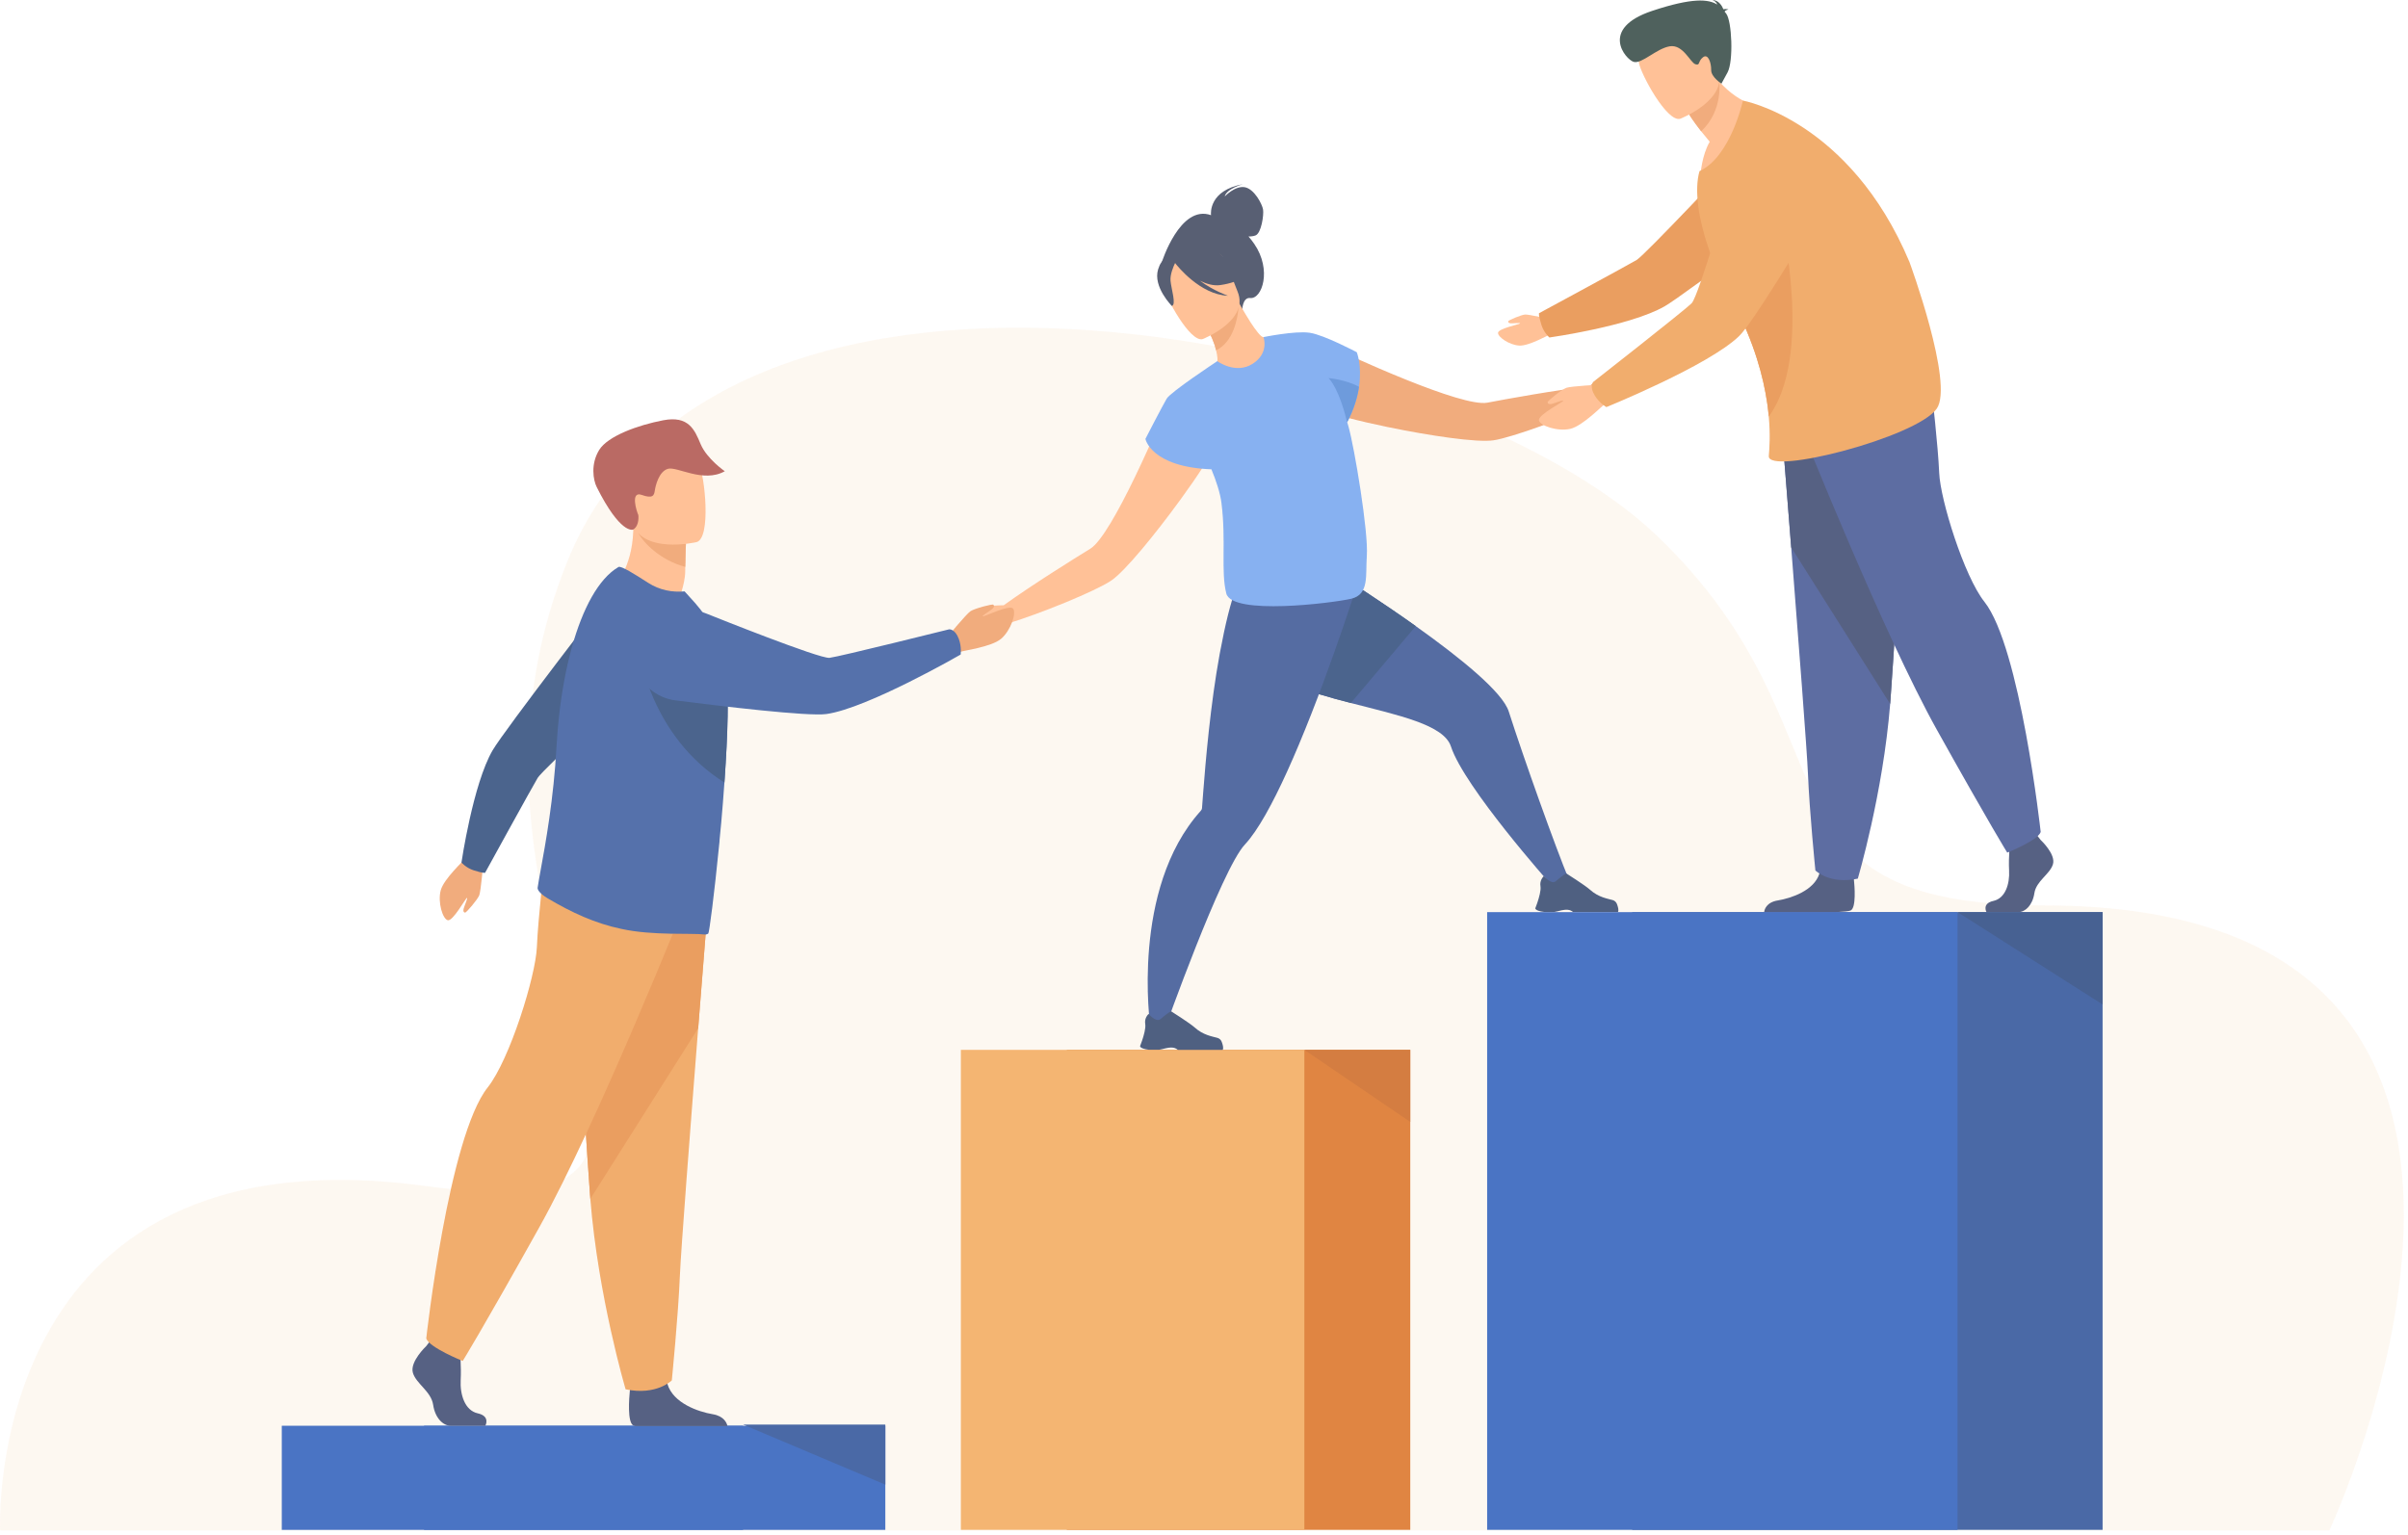 <svg width="513" height="327" viewBox="0 0 513 327" fill="none" xmlns="http://www.w3.org/2000/svg">
<g opacity="0.8">
<path d="M496.237 326.123C496.237 326.123 558.781 192.934 435.515 192.934C370.385 192.934 397.215 156.391 352.935 114.1C308.655 71.809 153.802 38.02 120.841 119.686C87.882 201.352 169.335 263.356 90.627 252.719C-3.957 239.937 0.024 326.121 0.024 326.121H496.237V326.123Z" fill="#FBECDB" fill-opacity="0.47"/>
<path d="M188.609 303.806H90.332V325.997H188.609V303.806Z" fill="#1D51B5"/>
<path d="M158.304 303.806H60.031V325.999H158.304V303.806Z" fill="#1D51B5"/>
<path d="M227.268 325.991H300.445V223.71H227.268V325.991Z" fill="#D86713"/>
<path d="M204.702 325.991H277.879V223.71H204.702V325.991Z" fill="#F1A34F"/>
<path d="M277.879 223.71L300.442 239.068V223.71H277.879Z" fill="#C95C12"/>
<path d="M343.172 79.309C342.04 79.136 338.631 82.29 338.631 82.29C331.352 83.132 320.708 85.064 316.878 85.802C314.162 86.325 306.859 83.836 299.724 80.976C291.239 77.574 282.994 73.651 282.994 73.651C278.285 73.41 272.939 82.001 282.488 87.464C283.946 88.299 289.423 89.72 295.728 91.019C295.728 91.019 295.728 91.019 295.731 91.019C304.431 92.813 314.707 94.368 318.207 93.82C322.27 93.185 333.774 88.978 340.616 85.753C340.616 85.753 340.624 85.751 340.633 85.743C340.66 85.731 340.685 85.719 340.709 85.707C341.12 85.515 342.794 84.77 343.911 84.836C345.194 84.911 348.048 82.565 348.136 81.94C348.221 81.312 344.303 79.48 343.172 79.309Z" fill="#ED975D"/>
<path d="M334.285 187.522L330.277 188.337C330.277 188.337 311.936 167.73 309.105 159.057C307.592 154.424 297.909 152.421 287.788 149.805C278.981 147.527 269.844 144.785 265.478 139.431C256.097 127.931 271.369 113.797 271.369 113.797C271.369 113.797 287.606 123.448 301.615 133.416C311.405 140.383 320.107 147.505 321.419 151.599C324.604 161.554 331.357 180.477 334.285 187.522Z" fill="#2B478B"/>
<path d="M328.918 194.32H331.171C331.926 194.2 332.483 193.981 333.259 193.882C334.435 193.728 334.977 194.21 335.084 194.32C335.099 194.334 335.106 194.341 335.106 194.341H344.682C344.923 193.998 344.692 193.2 344.465 192.614C344.312 192.215 343.981 191.913 343.57 191.794C342.555 191.499 340.552 191.236 338.72 189.577C337.688 188.645 333.739 186.15 333.739 186.15L333.717 186.146C333.629 186.148 333.218 186.274 331.42 187.791C330.49 188.574 328.908 186.686 328.908 186.686C328.908 186.686 328.611 186.932 328.39 187.389C328.212 187.752 328.081 188.248 328.183 188.859C328.327 189.723 327.864 191.326 327.497 192.409C327.273 193.066 327.086 193.534 327.086 193.534C327.086 193.534 326.978 194.076 328.918 194.32Z" fill="#233862"/>
<path d="M301.615 133.416L287.788 149.805C278.981 147.527 269.844 144.785 265.478 139.431C256.097 127.931 271.369 113.797 271.369 113.797C271.369 113.797 287.608 123.448 301.615 133.416Z" fill="#1E3D70"/>
<path d="M289.051 124.857C289.051 124.857 287.936 128.371 286.121 133.659C283.826 140.346 280.41 149.866 276.701 158.694C275.886 160.634 275.058 162.542 274.224 164.379C271.141 171.173 267.984 176.996 265.208 179.958C260.214 185.28 248.078 219.485 248.078 219.485L245.054 218.648C245.054 218.648 240.836 189.439 255.773 172.818C255.934 172.64 256.058 172.436 256.075 172.198C256.077 172.195 256.077 172.193 256.077 172.19C256.277 169.73 256.987 158.711 258.533 147.549C258.912 144.809 259.343 142.064 259.827 139.433C259.857 139.265 259.891 139.097 259.92 138.932C262.193 126.765 264.368 121.352 267.176 118.632L287.827 124.511L289.051 124.857Z" fill="#2B478B"/>
<path d="M244.715 223.684H246.969C247.723 223.565 248.28 223.346 249.057 223.246C250.232 223.093 250.775 223.575 250.882 223.684C250.896 223.699 250.904 223.706 250.904 223.706H260.479C260.72 223.363 260.489 222.565 260.263 221.978C260.11 221.579 259.779 221.278 259.367 221.158C258.353 220.864 256.35 220.604 254.517 218.944C253.486 218.012 249.536 215.518 249.536 215.518L249.514 215.513C249.427 215.515 249.015 215.642 247.217 217.158C246.287 217.941 244.706 216.053 244.706 216.053C244.706 216.053 244.409 216.299 244.187 216.756C244.01 217.116 243.878 217.615 243.983 218.226C244.126 219.09 243.664 220.694 243.297 221.776C243.073 222.434 242.885 222.901 242.885 222.901C242.885 222.901 242.776 223.443 244.715 223.684Z" fill="#233862"/>
<path d="M249.144 85.13C249.144 85.13 245.688 93.584 241.705 101.812C238.354 108.73 234.631 115.488 232.27 116.929C228.941 118.963 219.772 124.699 213.822 128.977C213.822 128.977 209.179 128.943 208.459 129.831C207.738 130.719 206.074 134.713 206.558 135.117C207.045 135.521 210.734 135.333 211.632 134.413C212.413 133.613 214.155 133.036 214.589 132.902C214.615 132.895 214.642 132.885 214.669 132.878C214.681 132.875 214.688 132.873 214.688 132.873C221.918 130.649 233.256 126.015 236.687 123.75C239.641 121.798 246.195 113.729 251.419 106.547C251.422 106.547 251.422 106.547 251.422 106.547C255.211 101.342 258.301 96.602 258.817 95.003C262.202 84.537 252.466 81.784 249.144 85.13Z" fill="#FFB27D"/>
<path d="M267.215 51.984C266.803 51.385 266.39 50.857 265.976 50.385C266.487 50.395 267.042 50.346 267.502 50.156C268.714 49.655 269.268 45.805 269.086 44.661C268.903 43.52 267.219 40.218 265.141 39.887C263.063 39.559 260.917 41.865 260.917 41.865C261.301 40.201 264.815 39.24 264.815 39.24C257.576 40.576 257.943 45.404 257.994 45.849C251.365 43.489 247.477 55.97 247.477 55.97L264.645 66.086C264.645 66.086 264.689 63.329 266.329 63.506C268.881 63.784 271.008 57.513 267.215 51.984Z" fill="#2E3750"/>
<path d="M268.31 78.172C264.37 80.028 259.143 77.354 259.172 77.325C259.51 76.987 259.391 75.977 259.082 74.653C258.773 73.273 258.041 71.389 256.69 69.138C256.408 68.659 256.128 68.182 255.79 67.676L256.24 67.508L263.893 64.442C263.893 64.442 265.132 66.664 266.426 68.691C267.524 70.38 268.677 71.898 269.183 71.842C269.21 71.813 274.274 75.3 268.31 78.172Z" fill="#FFB27D"/>
<path d="M263.891 65.2C263.693 67.928 262.764 72.853 259.08 74.654C258.771 73.274 258.038 71.391 256.688 69.139L263.891 65.2Z" fill="#ED975D"/>
<path d="M256.24 72.247C256.24 72.247 266.203 68.319 263.662 62.153C261.122 55.986 260.696 51.326 254.228 53.572C247.759 55.818 247.499 58.678 247.847 60.943C248.195 63.206 253.583 73.108 256.24 72.247Z" fill="#FFB27D"/>
<path d="M259.958 60.747C264.557 60.097 265.901 58.238 265.901 58.238C265.901 58.238 261.664 57.021 259.174 52.872C259.174 52.872 254.003 51.127 250.171 54.042C249.937 54.347 249.769 54.702 249.686 55.123C248.808 54.836 247.486 54.909 246.725 57.393C245.579 61.121 249.652 65.195 249.652 65.195C250.64 64.915 249.526 61.593 249.37 59.819C249.256 58.515 249.959 56.843 250.339 56.05C250.825 56.683 255.68 62.781 261.606 63.024C261.606 63.024 258.476 61.939 255.626 59.815C257.045 60.511 258.552 60.944 259.958 60.747Z" fill="#2E3750"/>
<path d="M287.279 90.879C287.194 90.582 287.104 90.273 287.009 89.956C288.488 87.129 289.216 84.578 289.523 82.422C290.199 77.864 289.046 75.051 289.046 75.051C289.046 75.051 282.135 71.386 279.083 70.919C279.071 70.914 279.056 70.909 279.044 70.907C279.008 70.902 278.966 70.897 278.922 70.895C275.842 70.469 269.174 71.832 269.174 71.832C269.174 71.832 270.461 75.256 266.83 77.541C263.202 79.823 259.326 76.957 259.326 76.957C259.209 77.035 259.085 77.122 258.956 77.212C258.956 77.212 249.407 83.513 248.548 84.953C247.691 86.394 244.017 93.521 244.017 93.521C244.017 93.521 245.182 99.508 258.082 100.007C259.143 102.579 259.953 105.088 260.219 107.181C261.243 115.306 260.053 121.713 261.248 126.456C262.443 131.199 283.967 128.495 287.865 127.583C291.764 126.67 290.888 122.509 291.187 118.465C291.564 113.381 288.549 95.361 287.279 90.879Z" fill="#699DEE"/>
<path d="M289.523 82.422C289.214 84.588 288.481 87.148 286.99 89.99C286.651 88.499 285.274 83.04 283.05 80.565C283.052 80.563 286.795 80.901 289.523 82.422Z" fill="#4A82D3"/>
<path d="M201.881 135.668C201.881 135.668 205.891 130.809 206.755 130.234C207.619 129.66 211.406 128.652 211.622 128.854C211.839 129.056 211.849 129.351 211.379 129.765C210.909 130.178 209.118 131.225 209.374 131.341C209.629 131.458 215.034 128.769 215.813 129.675C216.591 130.58 215.372 134.315 213.289 136.106C211.206 137.897 204.991 138.661 204.599 138.91C201.285 141.032 201.881 135.668 201.881 135.668Z" fill="#ED975D"/>
<path d="M131.278 124.444C131.278 124.444 137.038 131.28 144.375 128.421C144.375 128.421 145.955 124.602 145.977 121.789C145.979 121.444 145.984 121.108 145.989 120.789C146.028 117.621 146.135 115.842 146.135 115.842C146.135 115.842 146.132 115.842 146.127 115.839C145.794 115.701 134.911 111.233 134.921 111.603C135.109 120.176 131.278 124.444 131.278 124.444Z" fill="#FFB27D"/>
<path d="M136.013 113.65C137.062 115.594 140.664 119.4 145.988 120.79C146.027 117.621 146.134 115.842 146.134 115.842C146.134 115.842 146.132 115.842 146.127 115.84C145.825 115.76 135.702 113.076 136.013 113.65Z" fill="#ED975D"/>
<path d="M148.414 115.515C148.414 115.515 136.176 118.391 134.502 110.743C132.828 103.094 130.122 98.315 137.863 96.154C145.606 93.993 147.767 96.58 148.947 98.996C150.128 101.413 151.554 114.568 148.414 115.515Z" fill="#FFB27D"/>
<path d="M134.921 112.828C134.753 112.935 132.12 113.743 127.134 103.809C126.35 102.249 125.817 98.876 127.642 95.895C129.467 92.914 135.938 90.571 141.314 89.551C146.689 88.532 147.979 91.556 149.247 94.596C150.575 97.786 154.413 100.414 154.413 100.414C149.777 103.004 144.195 99.3 142.26 99.908C140.326 100.517 139.642 103.566 139.498 104.544C139.352 105.52 139.131 106.333 136.697 105.459C134.264 104.585 135.597 108.907 135.987 109.732C135.984 109.732 136.315 111.932 134.921 112.828Z" fill="#A9453D"/>
<path d="M103.398 303.804H95.988C94.435 303.804 92.707 302.227 92.277 299.344C91.843 296.455 88.651 294.883 87.96 292.52C87.269 290.157 90.809 286.833 90.809 286.833L91.4 286.062L92.016 285.259L97.886 286.658C97.886 286.658 98.029 288.074 98.122 289.878C98.185 291.179 98.219 292.686 98.146 294.007C97.973 297.159 99.017 300.548 101.777 301.162C104.541 301.772 103.398 303.804 103.398 303.804Z" fill="#2C3A64"/>
<path d="M154.983 303.877H135.342C135.155 303.838 135.011 303.797 134.926 303.753C133.614 303.076 134.025 297.908 134.184 296.311C134.215 296.017 134.235 295.842 134.235 295.842C134.235 295.842 141.141 290.155 142.092 294.508C142.122 294.644 142.158 294.778 142.195 294.91V294.912C143.394 298.988 148.753 300.837 151.848 301.353C154.211 301.75 154.824 303.169 154.983 303.877Z" fill="#2C3A64"/>
<path d="M151.023 190.293C151.023 190.293 149.974 203.38 148.74 219.11C147.063 240.481 145.048 266.729 144.849 271.7C144.503 280.334 143.121 294.147 143.121 294.147C143.121 294.147 139.843 297.427 133.28 296.045C133.28 296.045 127.433 276.329 125.761 255.466C125.734 255.123 125.71 254.78 125.683 254.435C124.13 233.198 121.711 188.478 121.711 188.478L151.023 190.293Z" fill="#EE9849"/>
<path d="M151.023 190.293C151.023 190.293 149.974 203.381 148.74 219.111L125.763 255.469C125.736 255.126 125.712 254.783 125.685 254.438C124.133 233.201 121.714 188.48 121.714 188.48L151.023 190.293Z" fill="#E58638"/>
<path d="M146.232 191.848C146.232 191.848 127.326 239.242 114.894 261.516C102.461 283.789 98.577 290.005 98.577 290.005C98.577 290.005 91.454 287.155 90.807 285.213C90.807 285.213 95.562 242.213 103.887 231.73C108.591 225.807 114.117 208.033 114.375 201.818C114.633 195.603 116.059 183.299 116.059 183.299L146.232 191.848Z" fill="#EE9849"/>
<path d="M102.945 183.954C102.945 183.954 102.456 189.872 102.096 190.782C101.738 191.69 99.346 194.508 99.071 194.469C98.794 194.427 98.628 194.206 98.769 193.634C98.911 193.06 99.733 191.288 99.473 191.334C99.212 191.381 96.475 196.372 95.387 196.089C94.297 195.807 93.231 192.259 93.881 189.753C94.528 187.246 98.93 183.311 99.098 182.907C100.522 179.481 102.945 183.954 102.945 183.954Z" fill="#ED975D"/>
<path d="M100.916 185.456C103.009 186.127 103.344 185.976 103.344 185.976C103.344 185.976 113.529 167.433 114.56 165.735C115.592 164.036 136.187 144.941 136.187 144.941L130.894 125.205C130.894 125.205 107.472 155.536 104.941 159.889C100.76 167.08 98.312 183.786 98.312 183.786C98.312 183.786 99.273 184.928 100.916 185.456Z" fill="#1E3D70"/>
<path d="M155.014 152.685C154.941 156.74 154.705 161.295 154.389 165.921C154.369 166.196 154.35 166.471 154.33 166.744C154.128 169.61 153.907 172.484 153.654 175.285C153.552 176.409 153.444 177.519 153.333 178.609L153.316 178.755C153.306 179.164 153.257 179.607 153.211 180.011C152.179 190.506 151.096 198.797 150.894 198.924C150.653 199.085 150.383 199.165 150.089 199.128C147.336 198.783 139.126 199.408 132.402 197.943C126.73 196.746 121.846 194.478 116.667 191.419C115.981 191.013 114.414 189.937 114.54 189.134C114.665 188.251 114.896 186.973 115.19 185.369C116.21 179.787 117.969 170.185 118.57 158.947C118.687 156.854 118.857 154.785 119.079 152.753C119.656 147.458 120.58 142.428 121.821 137.96C124.126 129.66 127.513 123.306 131.762 120.819C132.317 120.507 135.305 122.408 138.048 124.17C140.581 125.795 143.251 126.243 145.845 126.017L148.127 128.543C150.892 131.757 153.836 136.038 154.642 142.119C154.703 142.569 154.754 143.046 154.797 143.552C155.021 146.037 155.077 149.174 155.014 152.685Z" fill="#2A4E96"/>
<path d="M155.014 152.687C154.941 156.741 154.705 161.296 154.388 165.922C154.369 166.197 154.35 166.472 154.33 166.745C138.61 156.904 136.188 138.898 136.188 138.898C143.922 139.237 150.067 141.016 154.802 143.559C155.021 146.038 155.077 149.175 155.014 152.687Z" fill="#1E3D70"/>
<path d="M204.268 136.151C203.458 133.959 202.197 134.103 202.197 134.103C202.197 134.103 178.824 139.928 176.726 140.176C174.629 140.427 151.557 131.168 151.557 131.168C151.557 131.168 142.475 127.092 138.221 130.812C134.525 134.047 134.357 138.142 135.221 141.583C136.253 145.683 139.72 148.711 143.913 149.246C153.326 150.446 172.107 152.702 176.042 152.154C184.803 150.935 204.655 139.476 204.655 139.476C204.655 139.476 204.903 137.874 204.268 136.151Z" fill="#2A4E96"/>
<path d="M434.75 178.996C434.75 178.996 437.996 182.007 437.363 184.146C436.731 186.285 433.798 187.711 433.404 190.324C433.01 192.938 431.423 194.364 429.997 194.364C428.571 194.364 423.201 194.364 423.201 194.364C423.201 194.364 422.152 192.524 424.685 191.969C427.221 191.414 428.175 188.343 428.016 185.491C427.858 182.639 428.255 178.838 428.255 178.838L433.64 177.57L434.75 178.996Z" fill="#2C3A64"/>
<path d="M394.276 194.006C393.948 194.171 392.79 194.286 391.2 194.361H375.831C375.882 193.903 376.239 192.273 378.753 191.869C381.593 191.407 386.511 189.757 387.609 186.126C387.645 186.009 387.677 185.89 387.704 185.771C388.575 181.889 394.909 186.958 394.909 186.958C394.909 186.958 394.929 187.114 394.955 187.379C395.104 188.803 395.479 193.407 394.276 194.006Z" fill="#2C3A64"/>
<path d="M379.504 90.201C379.504 90.201 380.466 102.208 381.597 116.641C383.135 136.247 384.985 160.329 385.167 164.892C385.483 172.813 386.751 185.486 386.751 185.486C386.751 185.486 389.759 188.497 395.782 187.229C395.782 187.229 401.148 169.138 402.681 149.999C402.705 149.685 402.73 149.369 402.751 149.052C404.177 129.568 406.394 88.539 406.394 88.539L379.504 90.201Z" fill="#35488B"/>
<path d="M379.504 90.202C379.504 90.202 380.466 102.208 381.597 116.641L402.678 149.997C402.703 149.683 402.727 149.367 402.749 149.05C404.175 129.566 406.392 88.537 406.392 88.537L379.504 90.202Z" fill="#2C3A64"/>
<path d="M383.9 91.628C383.9 91.628 401.246 135.112 412.651 155.546C424.057 175.98 427.622 181.684 427.622 181.684C427.622 181.684 434.156 179.07 434.75 177.289C434.75 177.289 430.389 137.837 422.75 128.222C418.433 122.788 413.364 106.482 413.128 100.778C412.89 95.076 411.583 83.787 411.583 83.787L383.9 91.628Z" fill="#35488B"/>
<path d="M330.398 68.044C330.398 68.044 325.694 66.969 324.9 67.022C324.11 67.076 321.338 68.237 321.301 68.461C321.265 68.684 321.396 68.867 321.873 68.901C322.353 68.933 323.927 68.731 323.827 68.921C323.728 69.11 319.189 70.004 319.14 70.916C319.089 71.829 321.576 73.527 323.676 73.641C325.777 73.756 329.906 71.315 330.261 71.284C333.267 71.021 330.398 68.044 330.398 68.044Z" fill="#FFB27D"/>
<path d="M328.386 69.238C327.711 67.089 327.87 66.746 327.87 66.746C327.87 66.746 346.941 56.433 348.688 55.386C350.435 54.34 370.144 33.366 370.144 33.366L390.332 38.921C390.332 38.921 359.091 62.718 354.614 65.283C347.216 69.517 330.082 71.915 330.082 71.915C330.082 71.915 328.914 70.927 328.386 69.238Z" fill="#E58638"/>
<path d="M376.259 23.172C376.259 23.172 369.182 35.624 362.264 37.25C362.264 37.25 362.551 33.067 364.238 30.205C363.547 29.392 362.943 28.645 362.417 27.976C360.675 25.744 359.848 24.379 359.848 24.379L362.196 18.067L363.79 13.784C364.556 15.173 365.398 16.358 366.279 17.371C370.81 22.583 376.259 23.172 376.259 23.172Z" fill="#FFB27D"/>
<path d="M366.277 17.37C366.277 17.37 367.121 23.609 362.415 27.975C360.673 25.744 359.845 24.378 359.845 24.378L362.194 18.066C364.712 17.299 366.277 17.37 366.277 17.37Z" fill="#ED975D"/>
<path d="M357.98 25.298C357.98 25.298 368.556 21.175 365.887 14.629C363.217 8.083 362.787 3.143 355.922 5.499C349.057 7.854 348.772 10.884 349.132 13.286C349.49 15.685 355.162 26.2 357.98 25.298Z" fill="#FFB27D"/>
<path d="M412.608 87.072C408.342 93.205 376.449 101.401 376.826 97.154C376.969 95.529 377.164 92.665 376.821 88.781C376.741 87.871 376.629 86.907 376.483 85.887C375.672 80.31 373.748 73.136 369.455 64.835C369.134 64.212 368.798 63.587 368.45 62.952C366.683 59.737 365.177 56.34 364.028 53.016C361.819 46.63 360.928 40.52 362.043 36.526C362.047 36.507 362.055 36.49 362.06 36.471C368.727 33.387 371.309 21.432 371.309 21.432C371.309 21.432 394.055 25.515 406.794 55.834C406.797 55.834 416.319 81.733 412.608 87.072Z" fill="#EE9849"/>
<path d="M376.821 88.78C376.741 87.87 376.629 86.906 376.483 85.887C375.673 80.309 373.748 73.135 369.455 64.835C370.192 60.367 371.21 56.651 372.327 54.979C376.863 48.18 379.505 47.119 379.505 47.119C379.505 47.119 386.307 75.807 376.821 88.78Z" fill="#E58638"/>
<path d="M340.969 81.954C340.969 81.954 334.676 82.285 333.702 82.635C332.726 82.986 329.663 85.431 329.697 85.726C329.731 86.02 329.962 86.203 330.573 86.074C331.186 85.943 333.091 85.127 333.033 85.402C332.975 85.677 327.597 88.42 327.859 89.583C328.122 90.749 331.85 91.99 334.53 91.384C337.209 90.775 341.521 86.235 341.954 86.072C345.634 84.667 340.969 81.954 340.969 81.954Z" fill="#FFB27D"/>
<path d="M339.782 84.341C338.521 82.304 339.429 81.375 339.429 81.375C339.429 81.375 358.865 66.156 360.389 64.618C361.912 63.08 368.969 38.599 368.969 38.599C368.969 38.599 371.398 28.692 377.087 27.6C382.029 26.651 385.446 29.096 387.682 31.963C390.347 35.379 390.607 40.091 388.398 43.816C383.436 52.178 373.425 68.779 370.5 71.614C363.993 77.926 342.223 86.745 342.223 86.745C342.223 86.745 340.772 85.94 339.782 84.341Z" fill="#EE9849"/>
<path d="M367.406 2.47C367.479 2.324 367.695 2.168 368.221 2.008C368.221 2.008 367.729 1.842 367.155 1.969C366.858 1.244 366.138 0.01 364.782 0C364.782 0 365.559 0.202 365.846 0.978C363.991 -0.197 360.553 -0.538 351.97 2.319C340.659 6.086 346.31 12.654 348.023 13.18C349.739 13.705 352.895 10.328 355.732 9.865C358.57 9.403 360.108 13.357 361.188 13.686C362.271 14.014 361.655 13.114 362.789 12.214C363.923 11.313 364.573 13.433 364.549 14.922C364.524 16.411 366.734 17.823 366.734 17.823C366.734 17.823 366.734 17.823 368.031 15.445C369.328 13.068 368.975 4.439 367.737 2.884C367.627 2.75 367.518 2.611 367.406 2.47Z" fill="#233934"/>
<path d="M188.607 303.555V316.357L158.303 303.555H188.607Z" fill="#1D4490"/>
<path d="M447.937 194.362H347.721V325.992H447.937V194.362Z" fill="#1D4490"/>
<path d="M417.037 194.362H316.819V325.992H417.037V194.362Z" fill="#1D51B5"/>
<path d="M447.938 194.362V214.047L417.038 194.362H447.938Z" fill="#193977"/>
</g>
</svg>
